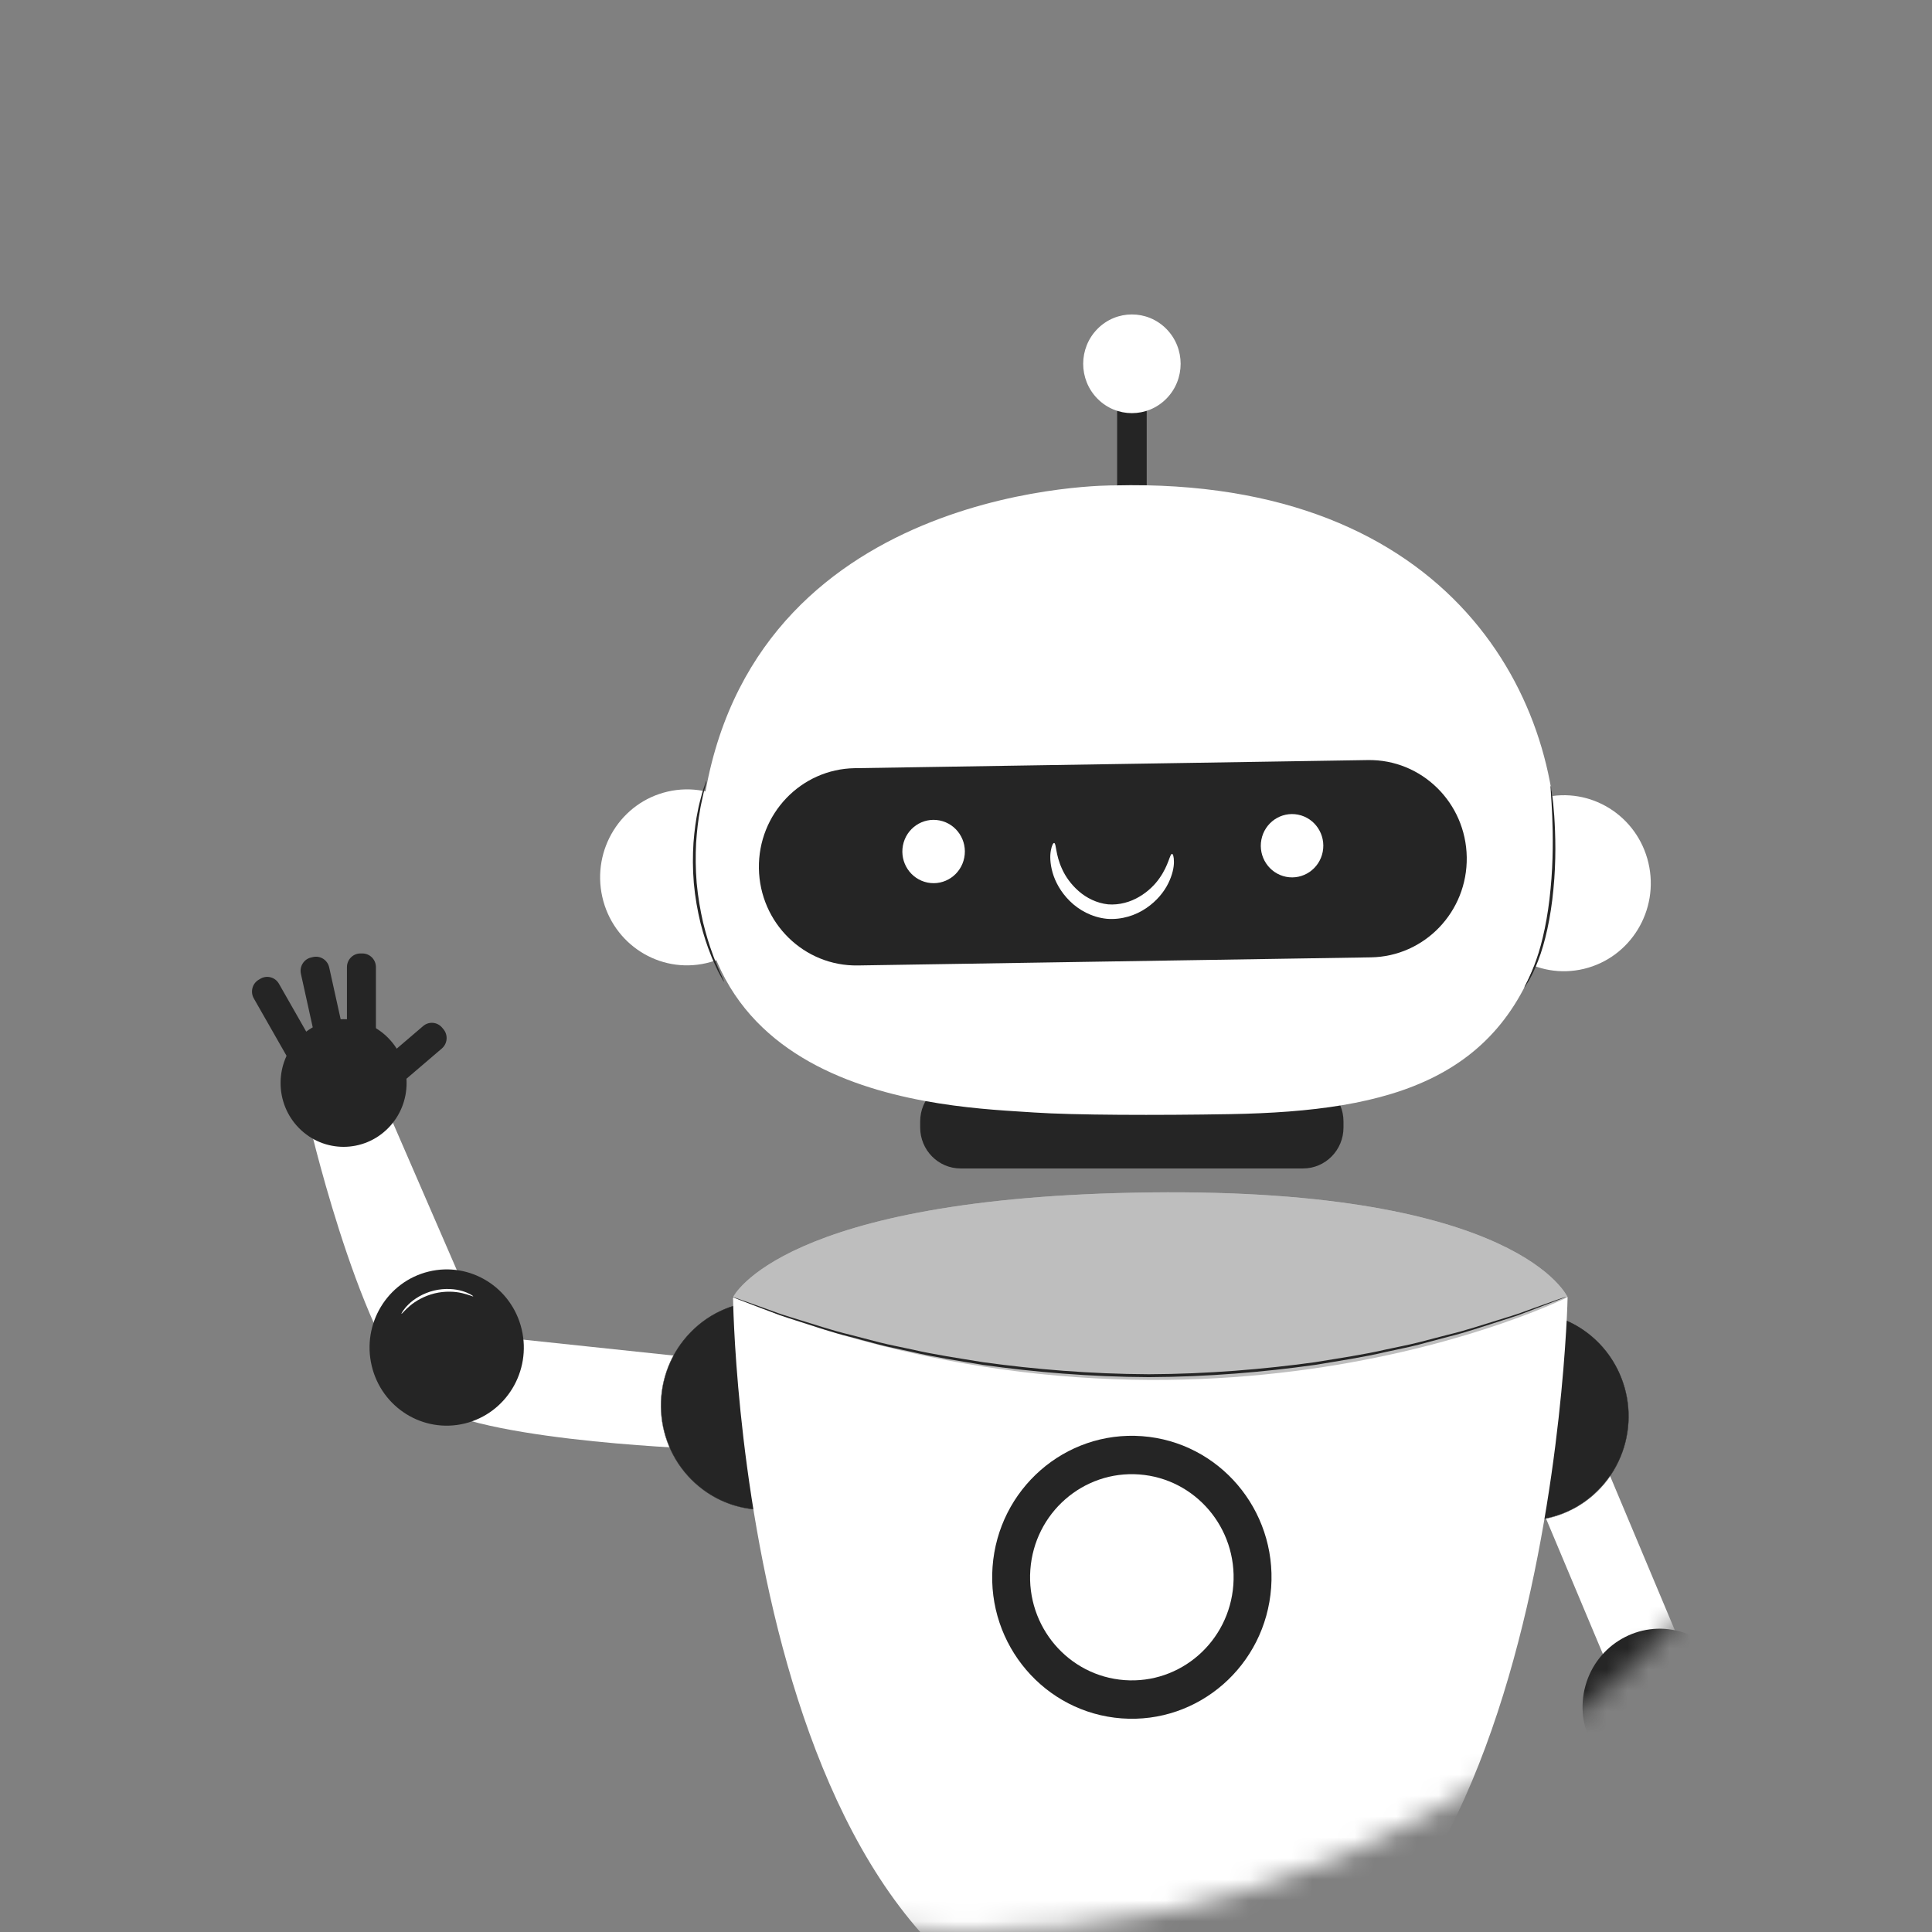 <svg width="92" height="92" viewBox="0 0 92 92" fill="none" xmlns="http://www.w3.org/2000/svg">
<rect x="0" y="0" width="92" height="92" fill="#808080" stroke="none"/>
<mask id="mask0_5_4587" style="mask-type:alpha" maskUnits="userSpaceOnUse" x="0" y="0" width="92" height="92">
<path d="M46 92C71.405 92 92 71.405 92 46C92 20.595 71.405 0 46 0C20.595 0 0 20.595 0 46C0 71.405 20.595 92 46 92Z" fill="#5F4279"/>
</mask>
<g mask="url(#mask0_5_4587)">
<path d="M34.16 64.771L23.107 63.601L18.443 52.85L14.81 53.81C14.81 53.81 17.495 65.171 20.497 66.931C23.498 68.691 33.765 69.011 33.765 69.011L34.16 64.771Z" fill="white"/>
<path d="M40.035 70.224C41.831 68.176 41.649 65.041 39.628 63.221C37.606 61.401 34.511 61.586 32.714 63.634C30.918 65.681 31.1 68.817 33.122 70.637C35.143 72.457 38.239 72.272 40.035 70.224Z" fill="#252525"/>
<path d="M36.371 71.898C35.061 71.898 33.83 71.381 32.904 70.443C31.978 69.505 31.468 68.258 31.468 66.931C31.468 65.604 31.978 64.357 32.904 63.419C33.83 62.481 35.061 61.964 36.371 61.964C37.681 61.964 38.912 62.48 39.838 63.419C40.764 64.357 41.274 65.604 41.274 66.931C41.274 68.258 40.764 69.505 39.838 70.443C38.912 71.381 37.681 71.898 36.371 71.898ZM36.371 61.978C35.065 61.978 33.837 62.493 32.913 63.428C31.99 64.364 31.481 65.608 31.481 66.931C31.481 68.254 31.989 69.498 32.913 70.434C33.837 71.369 35.065 71.885 36.371 71.885C37.677 71.885 38.906 71.369 39.829 70.434C40.753 69.498 41.261 68.254 41.261 66.931C41.261 65.608 40.753 64.364 39.829 63.428C38.906 62.493 37.677 61.978 36.371 61.978Z" fill="#252525"/>
<path d="M22.128 67.786C24.101 67.306 25.316 65.298 24.842 63.3C24.369 61.302 22.386 60.071 20.414 60.551C18.442 61.03 17.226 63.039 17.7 65.037C18.173 67.035 20.156 68.266 22.128 67.786Z" fill="#252525"/>
<path d="M18.483 53.721C19.655 52.535 19.655 50.61 18.483 49.423C17.311 48.236 15.411 48.236 14.24 49.423C13.068 50.61 13.068 52.535 14.24 53.721C15.411 54.908 17.311 54.908 18.483 53.721Z" fill="#252525"/>
<path d="M18.573 52.038L21.04 49.928C21.311 49.696 21.345 49.285 21.116 49.01L21.055 48.937C20.826 48.662 20.421 48.627 20.149 48.86L17.682 50.97L18.573 52.038Z" fill="#252525"/>
<path d="M17.901 49.231V46.055C17.901 45.695 17.613 45.403 17.258 45.403H17.164C16.809 45.403 16.521 45.695 16.521 46.055V49.231C16.521 49.283 16.562 49.325 16.614 49.325H17.808C17.86 49.325 17.901 49.283 17.901 49.231Z" fill="#252525"/>
<path d="M16.361 49.167L15.676 46.067C15.598 45.716 15.254 45.495 14.908 45.573L14.816 45.594C14.47 45.673 14.252 46.021 14.329 46.372L15.014 49.472C15.025 49.523 15.074 49.555 15.124 49.544L16.291 49.279C16.34 49.268 16.372 49.218 16.361 49.167Z" fill="#252525"/>
<path d="M14.85 49.595L13.282 46.844C13.104 46.532 12.711 46.425 12.403 46.605L12.322 46.653C12.014 46.833 11.909 47.231 12.086 47.543L13.655 50.294C13.68 50.339 13.737 50.354 13.781 50.328L14.816 49.723C14.86 49.697 14.876 49.64 14.85 49.595Z" fill="#252525"/>
<path d="M82.145 92.616L85.449 91.192L75.913 68.481L72.609 69.905L82.145 92.616Z" fill="white"/>
<path d="M76.388 70.649C78.136 68.559 77.88 65.429 75.817 63.658C73.753 61.887 70.663 62.146 68.915 64.236C67.167 66.327 67.423 69.457 69.486 71.228C71.55 72.998 74.639 72.739 76.388 70.649Z" fill="#252525"/>
<path d="M72.657 72.418C72.172 72.418 71.684 72.344 71.206 72.194C69.955 71.803 68.928 70.942 68.317 69.769C67.704 68.597 67.58 67.252 67.966 65.984C68.352 64.716 69.202 63.677 70.36 63.057C71.519 62.437 72.845 62.311 74.097 62.702C75.348 63.093 76.374 63.955 76.986 65.127C77.598 66.3 77.723 67.644 77.337 68.912C76.951 70.18 76.101 71.22 74.942 71.84C74.226 72.223 73.445 72.418 72.657 72.418ZM72.645 62.492C71.86 62.492 71.081 62.686 70.366 63.069C69.212 63.687 68.364 64.724 67.979 65.988C67.594 67.253 67.718 68.593 68.328 69.763C68.939 70.933 69.962 71.792 71.21 72.182C72.459 72.572 73.782 72.446 74.936 71.828C76.091 71.21 76.939 70.173 77.324 68.908C77.709 67.644 77.585 66.303 76.975 65.133C76.364 63.964 75.341 63.105 74.092 62.715C73.617 62.566 73.13 62.492 72.645 62.492Z" fill="#252525"/>
<path d="M82.572 82.275C83.115 80.295 81.971 78.244 80.017 77.694C78.063 77.144 76.038 78.302 75.495 80.282C74.952 82.262 76.096 84.313 78.05 84.863C80.004 85.413 82.029 84.254 82.572 82.275Z" fill="#252525"/>
<path d="M87.41 91.89C86.885 90.298 85.186 89.438 83.614 89.969C82.042 90.501 81.193 92.222 81.718 93.815C82.242 95.407 83.942 96.267 85.514 95.736C87.086 95.204 87.935 93.483 87.41 91.89Z" fill="#252525"/>
<path d="M34.907 61.771C34.907 61.771 35.26 96.591 54.55 97.272C73.84 97.953 74.648 62.02 74.648 61.771C74.648 61.771 72.37 56.578 54.777 56.782C37.185 56.985 34.907 61.771 34.907 61.771Z" fill="white"/>
<path d="M45.745 55.641H62.05C63.114 55.641 63.976 54.767 63.976 53.689V53.403C63.976 52.325 63.114 51.452 62.05 51.452H45.745C44.681 51.452 43.818 52.325 43.818 53.403V53.689C43.818 54.767 44.681 55.641 45.745 55.641Z" fill="#252525"/>
<path d="M53.197 24.677H54.605V17.467H53.197V24.677Z" fill="#252525"/>
<path d="M75.429 46.135C77.651 45.599 79.025 43.341 78.496 41.089C77.968 38.838 75.738 37.447 73.516 37.982C71.293 38.517 69.92 40.776 70.448 43.028C70.977 45.279 73.206 46.67 75.429 46.135Z" fill="white"/>
<path d="M33.628 45.865C35.856 45.353 37.252 43.109 36.747 40.853C36.242 38.596 34.026 37.182 31.799 37.694C29.571 38.205 28.175 40.45 28.68 42.706C29.185 44.963 31.401 46.377 33.628 45.865Z" fill="white"/>
<path d="M53.08 23.114C53.08 23.114 36.262 22.91 33.6 37.665C30.937 52.421 45.16 52.696 49.251 52.976C51.106 53.102 55.074 53.115 58.576 53.054C66.328 52.917 71.806 51.398 73.671 44.112C73.888 43.262 74.035 42.39 74.089 41.502C74.582 33.517 69.246 22.721 53.08 23.114Z" fill="white"/>
<path d="M65.28 45.588L40.847 45.974C38.286 46.015 36.178 43.945 36.138 41.35C36.098 38.756 38.142 36.62 40.702 36.58L65.135 36.194C67.696 36.153 69.805 38.223 69.845 40.818C69.885 43.411 67.841 45.547 65.28 45.588Z" fill="#252525"/>
<path d="M45.918 40.838C45.76 41.655 44.978 42.188 44.171 42.028C43.364 41.867 42.839 41.075 42.997 40.258C43.155 39.441 43.937 38.909 44.743 39.069C45.55 39.229 46.076 40.021 45.918 40.838Z" fill="white"/>
<path d="M62.987 40.562C62.829 41.38 62.047 41.912 61.24 41.752C60.434 41.592 59.908 40.8 60.066 39.983C60.224 39.166 61.006 38.633 61.813 38.793C62.619 38.953 63.145 39.745 62.987 40.562Z" fill="white"/>
<path d="M60.531 75.6C60.263 79.311 57.076 82.099 53.413 81.828C49.749 81.557 46.996 78.329 47.264 74.617C47.532 70.906 50.719 68.118 54.382 68.389C58.046 68.661 60.798 71.889 60.531 75.6Z" fill="#252525"/>
<path d="M58.731 75.466C58.536 78.171 56.214 80.203 53.544 80.005C50.875 79.807 48.869 77.455 49.064 74.75C49.259 72.046 51.581 70.014 54.251 70.212C56.92 70.41 58.926 72.762 58.731 75.466Z" fill="white"/>
<path d="M56.394 76.359C56.375 76.347 56.361 76.057 56.349 75.549C56.337 75.041 56.327 74.318 56.326 73.433L56.379 73.531C55.654 73.102 54.809 72.602 53.886 72.058L54.025 72.06C53.243 72.505 52.394 72.988 51.509 73.492C51.441 73.607 51.601 73.336 51.584 73.364V73.365V73.366V73.369V73.375L51.584 73.387L51.584 73.411L51.583 73.459L51.581 73.555L51.579 73.746L51.573 74.125C51.568 74.377 51.564 74.625 51.56 74.869C51.551 75.357 51.542 75.831 51.533 76.287L51.466 76.164C52.377 76.728 53.208 77.242 53.929 77.689L53.819 77.687C54.588 77.268 55.221 76.934 55.669 76.704C56.116 76.473 56.375 76.348 56.394 76.359C56.412 76.37 56.189 76.518 55.764 76.781C55.339 77.043 54.712 77.421 53.926 77.881L53.873 77.912L53.817 77.879C53.087 77.448 52.246 76.951 51.323 76.406L51.254 76.365L51.255 76.282C51.26 75.826 51.264 75.352 51.269 74.864C51.272 74.62 51.275 74.372 51.279 74.121L51.284 73.742L51.286 73.551L51.288 73.454L51.288 73.406L51.289 73.382L51.289 73.37V73.364V73.361V73.36V73.359C51.272 73.386 51.433 73.115 51.365 73.23C52.253 72.731 53.104 72.254 53.889 71.813L53.961 71.773L54.029 71.814C54.94 72.379 55.775 72.895 56.492 73.339L56.547 73.373L56.546 73.436C56.519 74.355 56.488 75.094 56.461 75.597C56.434 76.101 56.412 76.37 56.394 76.359Z" fill="white"/>
<path d="M55.541 18.985C56.447 18.068 56.447 16.58 55.541 15.662C54.635 14.744 53.166 14.744 52.26 15.662C51.354 16.58 51.354 18.068 52.26 18.985C53.166 19.903 54.635 19.903 55.541 18.985Z" fill="white"/>
<path d="M50.196 40.143C50.306 40.155 50.251 40.682 50.576 41.383C50.733 41.731 50.995 42.112 51.366 42.435C51.735 42.759 52.226 43.007 52.764 43.064C53.304 43.107 53.831 42.953 54.252 42.702C54.676 42.453 55.001 42.126 55.217 41.813C55.662 41.183 55.702 40.655 55.813 40.663C55.856 40.664 55.902 40.797 55.902 41.046C55.903 41.295 55.832 41.659 55.631 42.065C55.432 42.469 55.086 42.903 54.586 43.242C54.092 43.581 53.422 43.812 52.702 43.752C51.984 43.679 51.367 43.329 50.941 42.905C50.511 42.479 50.248 41.99 50.124 41.555C49.999 41.12 49.994 40.748 50.04 40.504C50.085 40.258 50.153 40.136 50.196 40.143Z" fill="white"/>
<path d="M72.588 47.024C72.564 47.009 72.865 46.546 73.155 45.709C73.453 44.877 73.713 43.672 73.837 42.325C73.97 40.977 73.95 39.746 73.916 38.859C73.895 38.416 73.875 38.056 73.855 37.809C73.838 37.561 73.832 37.422 73.842 37.422C73.851 37.42 73.874 37.556 73.908 37.803C73.944 38.05 73.98 38.409 74.012 38.854C74.071 39.743 74.107 40.98 73.973 42.338C73.848 43.695 73.571 44.91 73.246 45.743C73.088 46.161 72.925 46.485 72.801 46.701C72.671 46.914 72.596 47.029 72.588 47.024Z" fill="#252525"/>
<path d="M33.638 37.183C33.647 37.186 33.617 37.321 33.555 37.562C33.522 37.682 33.485 37.829 33.45 38.003C33.415 38.176 33.365 38.37 33.332 38.59C33.25 39.027 33.187 39.552 33.148 40.138C33.118 40.723 33.119 41.369 33.175 42.044C33.237 42.718 33.349 43.354 33.48 43.926C33.619 44.495 33.774 45.001 33.93 45.416C34.001 45.627 34.083 45.81 34.149 45.973C34.212 46.138 34.275 46.276 34.328 46.388C34.431 46.614 34.484 46.742 34.476 46.747C34.467 46.751 34.398 46.632 34.28 46.412C34.22 46.303 34.15 46.167 34.079 46.005C34.007 45.843 33.917 45.662 33.84 45.451C33.671 45.037 33.506 44.53 33.358 43.956C33.218 43.381 33.101 42.738 33.039 42.056C32.982 41.374 32.985 40.721 33.023 40.13C33.068 39.539 33.143 39.009 33.237 38.572C33.276 38.352 33.333 38.157 33.376 37.985C33.418 37.812 33.463 37.666 33.504 37.548C33.582 37.309 33.629 37.18 33.638 37.183Z" fill="#252525"/>
<path d="M34.826 61.74C34.827 61.738 34.861 61.748 34.927 61.77C34.999 61.795 35.096 61.828 35.219 61.871C35.482 61.965 35.857 62.099 36.337 62.27C36.58 62.358 36.849 62.456 37.144 62.562C37.44 62.662 37.768 62.757 38.117 62.867C38.817 63.078 39.605 63.35 40.501 63.564C40.947 63.68 41.413 63.801 41.899 63.927C42.386 64.051 42.901 64.144 43.429 64.26C44.484 64.505 45.628 64.672 46.828 64.869C49.236 65.2 51.904 65.428 54.711 65.44C57.518 65.428 60.186 65.201 62.596 64.87C63.796 64.673 64.94 64.507 65.995 64.262C66.523 64.146 67.037 64.053 67.524 63.929C68.01 63.803 68.477 63.682 68.922 63.566C69.818 63.353 70.607 63.08 71.307 62.869C71.656 62.759 71.983 62.665 72.28 62.564C72.574 62.458 72.844 62.361 73.086 62.273C73.566 62.101 73.941 61.967 74.204 61.874C74.327 61.831 74.424 61.798 74.496 61.773C74.562 61.751 74.596 61.741 74.597 61.743C74.598 61.745 74.566 61.76 74.501 61.786C74.43 61.814 74.335 61.852 74.214 61.9C73.953 61.999 73.58 62.142 73.104 62.323C72.862 62.415 72.594 62.516 72.3 62.627C72.004 62.731 71.678 62.829 71.33 62.943C70.63 63.161 69.843 63.441 68.947 63.66C68.501 63.779 68.035 63.903 67.548 64.033C67.061 64.16 66.546 64.255 66.017 64.374C64.961 64.624 63.815 64.796 62.613 64.996C60.199 65.335 57.525 65.566 54.71 65.578C51.897 65.566 49.223 65.334 46.809 64.995C45.607 64.794 44.461 64.623 43.406 64.372C42.877 64.253 42.361 64.158 41.874 64.031C41.388 63.901 40.921 63.777 40.476 63.658C39.58 63.438 38.792 63.158 38.093 62.94C37.745 62.827 37.418 62.728 37.122 62.624C36.829 62.513 36.561 62.412 36.319 62.321C35.842 62.139 35.47 61.996 35.209 61.896C35.088 61.849 34.993 61.811 34.922 61.783C34.858 61.757 34.825 61.742 34.826 61.74Z" fill="#252525"/>
<g opacity="0.3">
<path d="M34.907 61.771C34.907 61.771 37.185 56.985 54.777 56.782C72.37 56.579 74.648 61.771 74.648 61.771C74.648 61.771 56.902 70.637 34.907 61.771Z" fill="#252525"/>
</g>
<path d="M50.952 24.218C50.952 24.22 50.931 24.224 50.891 24.228C50.843 24.233 50.784 24.238 50.713 24.244C50.557 24.261 50.326 24.266 50.03 24.302C49.438 24.356 48.583 24.474 47.548 24.718C46.513 24.961 45.303 25.354 44.029 25.952C42.755 26.548 41.426 27.365 40.173 28.404C38.927 29.454 37.883 30.621 37.063 31.775C36.242 32.929 35.631 34.059 35.2 35.042C34.767 36.025 34.49 36.852 34.325 37.431C34.234 37.718 34.186 37.947 34.14 38.1C34.12 38.169 34.104 38.226 34.091 38.273C34.079 38.312 34.072 38.332 34.069 38.331C34.067 38.331 34.07 38.31 34.077 38.27C34.087 38.222 34.099 38.164 34.114 38.093C34.151 37.939 34.191 37.707 34.274 37.417C34.424 36.832 34.688 35.996 35.112 35.002C35.534 34.009 36.14 32.867 36.961 31.701C37.781 30.535 38.83 29.356 40.086 28.298C41.349 27.25 42.691 26.43 43.977 25.836C45.263 25.241 46.484 24.855 47.527 24.623C48.57 24.39 49.431 24.287 50.026 24.248C50.323 24.22 50.556 24.224 50.712 24.217C50.784 24.216 50.843 24.215 50.891 24.214C50.931 24.214 50.952 24.216 50.952 24.218Z" fill="white"/>
<path d="M34.495 44.658C34.48 44.665 34.378 44.467 34.256 44.128C34.134 43.79 33.999 43.309 33.914 42.765C33.831 42.221 33.814 41.72 33.828 41.361C33.842 41.001 33.879 40.781 33.896 40.782C33.939 40.784 33.879 41.671 34.049 42.743C34.211 43.817 34.535 44.643 34.495 44.658Z" fill="white"/>
<path d="M30.084 43.286C30.078 43.292 30.025 43.243 29.942 43.143C29.86 43.044 29.753 42.888 29.646 42.679C29.432 42.268 29.247 41.614 29.34 40.895C29.435 40.175 29.783 39.593 30.095 39.252C30.251 39.079 30.395 38.957 30.5 38.883C30.606 38.808 30.669 38.775 30.674 38.782C30.689 38.802 30.453 38.964 30.168 39.316C29.884 39.663 29.566 40.227 29.475 40.913C29.386 41.599 29.547 42.227 29.733 42.637C29.918 43.052 30.104 43.271 30.084 43.286Z" fill="white"/>
<path d="M54.055 15.686C54.049 15.712 53.815 15.625 53.438 15.67C53.07 15.709 52.541 15.924 52.227 16.413C51.919 16.905 51.946 17.482 52.064 17.838C52.181 18.204 52.356 18.383 52.335 18.399C52.329 18.405 52.28 18.367 52.208 18.282C52.136 18.197 52.047 18.059 51.973 17.87C51.825 17.503 51.774 16.88 52.112 16.338C52.458 15.802 53.038 15.589 53.429 15.573C53.629 15.562 53.79 15.587 53.896 15.618C54.003 15.649 54.057 15.678 54.055 15.686Z" fill="white"/>
<path d="M76.899 40.066C76.87 40.097 76.462 39.703 75.846 39.404C75.233 39.099 74.675 39.018 74.682 38.976C74.681 38.942 75.267 38.963 75.906 39.28C76.547 39.591 76.926 40.045 76.899 40.066Z" fill="white"/>
<path d="M40.956 86.552C40.954 86.553 40.943 86.536 40.923 86.501C40.9 86.458 40.872 86.407 40.837 86.344C40.759 86.194 40.653 85.991 40.519 85.735C40.451 85.601 40.375 85.453 40.293 85.293C40.217 85.127 40.135 84.948 40.047 84.755C39.868 84.37 39.668 83.931 39.473 83.433C39.372 83.185 39.267 82.926 39.158 82.656C39.058 82.382 38.954 82.097 38.846 81.802C38.62 81.215 38.43 80.57 38.205 79.9C37.794 78.547 37.391 77.045 37.037 75.452C36.691 73.856 36.425 72.323 36.217 70.924C36.024 69.522 35.871 68.257 35.787 67.19C35.736 66.658 35.705 66.175 35.679 65.751C35.65 65.327 35.63 64.962 35.621 64.662C35.612 64.373 35.605 64.143 35.599 63.974C35.598 63.903 35.597 63.844 35.597 63.795C35.597 63.755 35.598 63.734 35.6 63.734C35.603 63.734 35.606 63.754 35.611 63.794C35.615 63.843 35.62 63.901 35.627 63.973C35.639 64.142 35.654 64.371 35.675 64.659C35.691 64.958 35.719 65.322 35.755 65.745C35.789 66.168 35.826 66.65 35.883 67.181C35.979 68.245 36.142 69.507 36.341 70.905C36.556 72.3 36.825 73.83 37.17 75.421C37.523 77.011 37.922 78.511 38.325 79.862C38.546 80.531 38.732 81.175 38.952 81.763C39.057 82.058 39.159 82.343 39.256 82.617C39.362 82.888 39.465 83.148 39.562 83.396C39.751 83.895 39.945 84.336 40.116 84.723C40.201 84.916 40.279 85.097 40.352 85.264C40.43 85.426 40.502 85.575 40.567 85.711C40.691 85.972 40.789 86.178 40.862 86.331C40.892 86.396 40.916 86.449 40.936 86.494C40.951 86.531 40.958 86.551 40.956 86.552Z" fill="white"/>
<path d="M30.688 64.904C30.685 64.942 29.828 64.912 28.773 64.836C27.717 64.76 26.864 64.667 26.867 64.629C26.869 64.591 27.727 64.622 28.782 64.698C29.837 64.774 30.691 64.867 30.688 64.904Z" fill="white"/>
<path d="M20.827 59.235C20.794 59.254 20.347 58.483 19.829 57.515C19.311 56.547 18.918 55.747 18.952 55.729C18.985 55.711 19.431 56.481 19.949 57.449C20.467 58.417 20.86 59.217 20.827 59.235Z" fill="white"/>
<path d="M50.251 94.924C50.249 94.933 50.14 94.919 49.943 94.886C49.746 94.856 49.465 94.789 49.124 94.686C48.781 94.585 48.383 94.431 47.955 94.23C47.529 94.023 47.075 93.765 46.628 93.45C46.183 93.13 45.789 92.784 45.453 92.449C45.121 92.108 44.844 91.781 44.634 91.488C44.423 91.198 44.266 90.952 44.171 90.775C44.073 90.599 44.023 90.5 44.032 90.495C44.054 90.481 44.273 90.868 44.711 91.429C44.928 91.711 45.209 92.027 45.541 92.358C45.878 92.684 46.268 93.021 46.706 93.337C47.147 93.648 47.592 93.905 48.009 94.116C48.428 94.32 48.818 94.481 49.153 94.593C49.822 94.82 50.255 94.898 50.251 94.924Z" fill="white"/>
<path d="M54.272 82.64C54.272 82.645 54.209 82.651 54.088 82.659C53.968 82.661 53.789 82.688 53.559 82.674C53.099 82.673 52.428 82.599 51.637 82.359C51.24 82.241 50.821 82.065 50.385 81.848C49.958 81.615 49.508 81.347 49.083 80.997C48.225 80.313 47.429 79.353 46.915 78.18C46.419 76.997 46.27 75.752 46.363 74.65C46.4 74.097 46.514 73.581 46.637 73.105C46.779 72.635 46.938 72.204 47.124 71.831C47.491 71.081 47.895 70.534 48.209 70.192C48.356 70.013 48.497 69.899 48.581 69.811C48.669 69.727 48.717 69.685 48.721 69.688C48.731 69.699 48.546 69.876 48.249 70.228C47.95 70.577 47.563 71.128 47.212 71.873C47.033 72.244 46.882 72.671 46.747 73.137C46.63 73.607 46.522 74.115 46.489 74.66C46.404 75.746 46.555 76.966 47.04 78.125C47.544 79.275 48.322 80.219 49.162 80.898C49.578 81.245 50.019 81.513 50.437 81.747C50.865 81.965 51.276 82.144 51.666 82.266C52.444 82.514 53.105 82.604 53.561 82.621C54.017 82.641 54.272 82.625 54.272 82.64Z" fill="white"/>
<path d="M22.536 61.73C22.525 61.752 22.334 61.653 22.003 61.577C21.674 61.499 21.198 61.469 20.695 61.59C20.193 61.714 19.783 61.959 19.524 62.179C19.263 62.399 19.137 62.575 19.117 62.561C19.106 62.554 19.206 62.354 19.46 62.106C19.711 61.858 20.137 61.585 20.663 61.456C21.191 61.329 21.692 61.377 22.027 61.482C22.365 61.586 22.543 61.719 22.536 61.73Z" fill="white"/>
<path d="M61.243 35.329C61.243 35.367 58.025 35.398 54.056 35.398C50.085 35.398 46.867 35.367 46.867 35.329C46.867 35.29 50.085 35.26 54.056 35.26C58.025 35.259 61.243 35.29 61.243 35.329Z" fill="white"/>
<path d="M48.977 51.931C48.978 51.936 48.936 51.943 48.856 51.951C48.76 51.96 48.644 51.97 48.505 51.982C48.353 51.995 48.166 52.007 47.949 52.011C47.732 52.016 47.484 52.028 47.211 52.02C46.664 52.018 46.013 51.98 45.293 51.903C44.575 51.818 43.788 51.689 42.974 51.498C42.162 51.301 41.401 51.061 40.72 50.812C40.042 50.556 39.443 50.295 38.953 50.049C38.704 49.934 38.489 49.81 38.296 49.708C38.103 49.607 37.942 49.512 37.811 49.431C37.692 49.357 37.594 49.296 37.511 49.245C37.443 49.201 37.409 49.176 37.411 49.172C37.413 49.168 37.453 49.185 37.525 49.221C37.611 49.266 37.714 49.319 37.837 49.384C37.971 49.457 38.136 49.545 38.331 49.64C38.526 49.735 38.744 49.852 38.994 49.961C39.487 50.195 40.087 50.444 40.763 50.692C41.442 50.933 42.198 51.168 43.006 51.363C43.814 51.553 44.594 51.685 45.308 51.776C46.022 51.86 46.669 51.908 47.213 51.922C47.485 51.937 47.731 51.931 47.947 51.934C48.164 51.938 48.35 51.933 48.502 51.928C48.641 51.926 48.757 51.925 48.853 51.924C48.935 51.924 48.977 51.927 48.977 51.931Z" fill="white"/>
<path d="M69.901 63.898C69.902 63.901 69.88 63.91 69.838 63.927C69.788 63.946 69.726 63.97 69.65 63.999C69.473 64.063 69.229 64.15 68.921 64.262C68.604 64.377 68.215 64.512 67.757 64.648C67.299 64.787 66.782 64.96 66.199 65.108C65.908 65.186 65.604 65.267 65.286 65.352C64.969 65.436 64.634 65.505 64.29 65.586C63.602 65.755 62.858 65.887 62.076 66.037C60.508 66.305 58.772 66.529 56.94 66.649C55.106 66.757 53.355 66.75 51.767 66.678C50.973 66.627 50.218 66.587 49.515 66.505C49.164 66.468 48.823 66.441 48.498 66.397C48.173 66.352 47.861 66.309 47.563 66.268C46.966 66.194 46.432 66.086 45.961 66.005C45.49 65.927 45.087 65.841 44.759 65.766C44.44 65.693 44.187 65.636 44.004 65.595C43.925 65.576 43.86 65.56 43.808 65.547C43.764 65.536 43.742 65.529 43.743 65.526C43.743 65.524 43.767 65.526 43.812 65.533C43.864 65.542 43.929 65.554 44.01 65.568C44.194 65.603 44.448 65.651 44.77 65.713C45.099 65.78 45.502 65.858 45.974 65.929C46.445 66.002 46.979 66.103 47.576 66.171C47.873 66.209 48.185 66.249 48.51 66.291C48.835 66.332 49.175 66.356 49.526 66.391C50.228 66.468 50.981 66.503 51.773 66.551C53.357 66.615 55.103 66.619 56.931 66.511C58.758 66.391 60.49 66.171 62.055 65.911C62.834 65.766 63.578 65.638 64.265 65.474C64.609 65.396 64.944 65.329 65.261 65.249C65.579 65.167 65.883 65.088 66.174 65.013C66.758 64.873 67.276 64.706 67.734 64.575C68.194 64.446 68.585 64.319 68.904 64.211C69.216 64.11 69.462 64.031 69.641 63.973C69.719 63.949 69.782 63.93 69.834 63.914C69.878 63.901 69.9 63.896 69.901 63.898Z" fill="white"/>
</g>
</svg>
